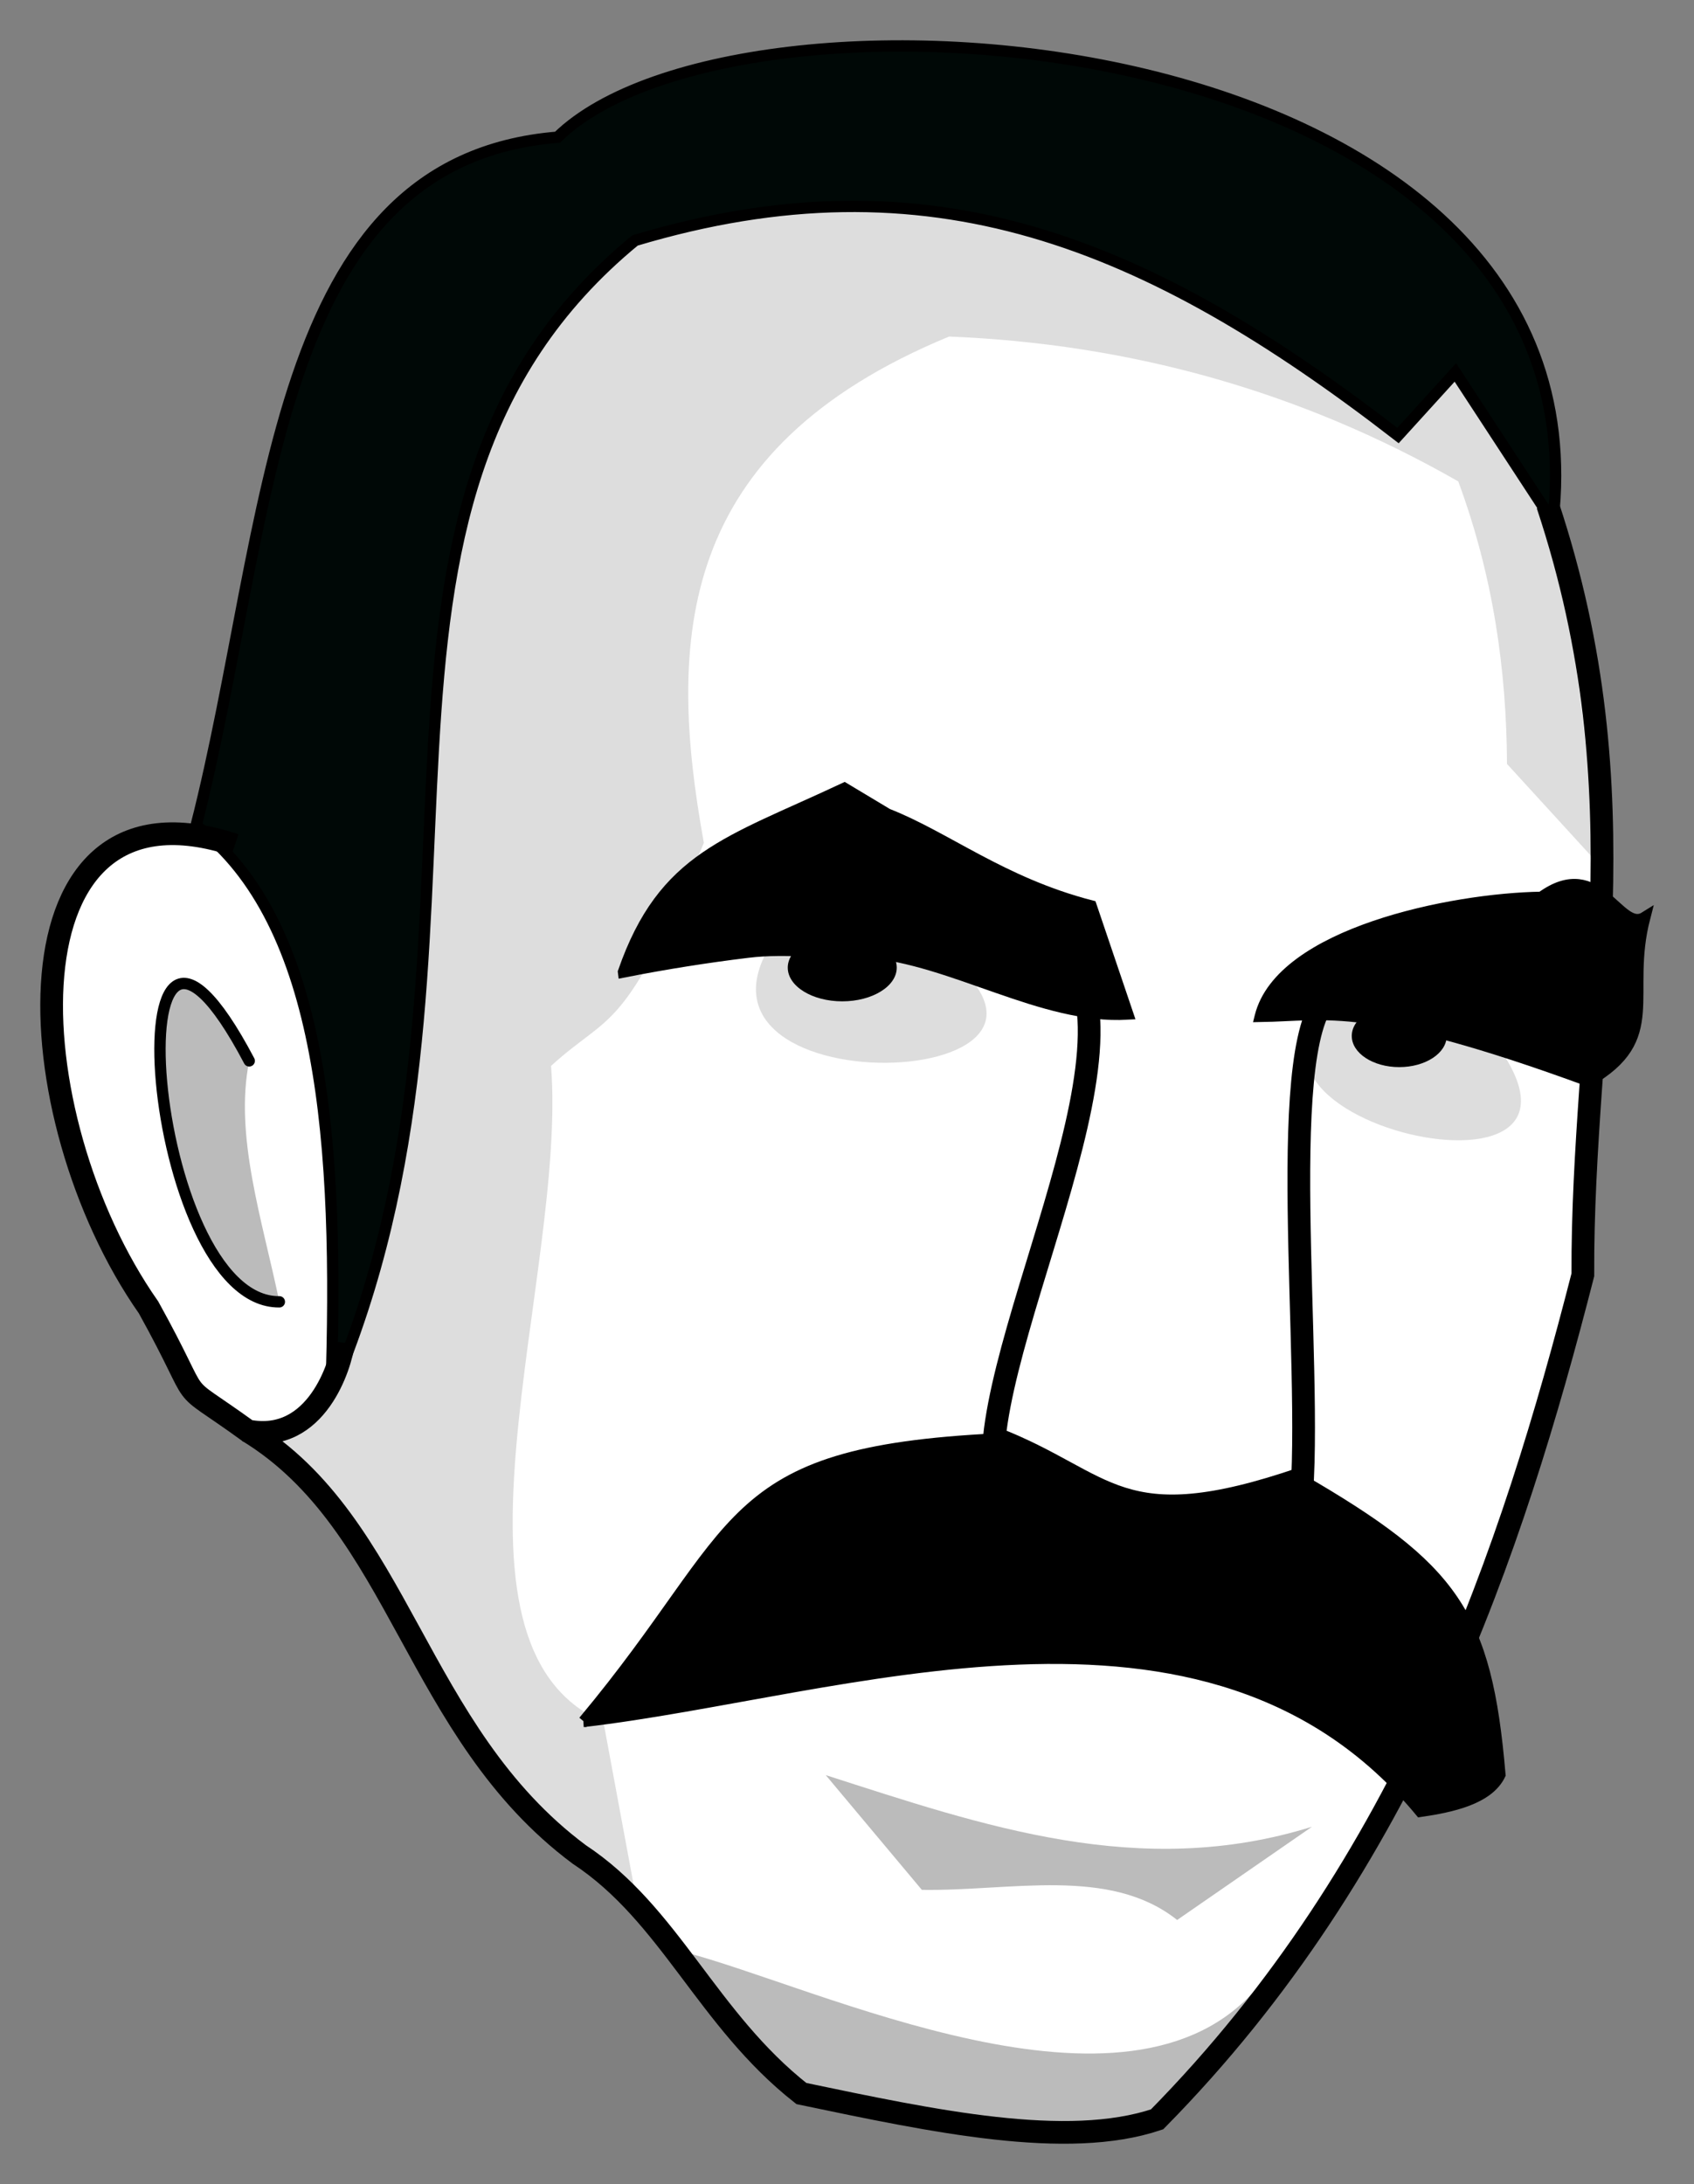 <?xml version="1.0" encoding="UTF-8" standalone="no"?>
<!-- Created with Inkscape (http://www.inkscape.org/) -->

<svg
   xmlns:dc="http://purl.org/dc/elements/1.1/"
   xmlns:cc="http://creativecommons.org/ns#"
   xmlns:rdf="http://www.w3.org/1999/02/22-rdf-syntax-ns#"
   xmlns:svg="http://www.w3.org/2000/svg"
   xmlns="http://www.w3.org/2000/svg"
   xmlns:sodipodi="http://sodipodi.sourceforge.net/DTD/sodipodi-0.dtd"
   xmlns:inkscape="http://www.inkscape.org/namespaces/inkscape"
   width="42.091mm"
   height="54.27mm"
   viewBox="0 0 149.142 192.295"
   id="svg2"
   version="1.1"
   inkscape:version="0.92.2 5c3e80d, 2017-08-06"
   sodipodi:docname="logo_bw_bg.svg"
   style="enable-background:new"
   inkscape:export-filename="/home/georg/CTF/logo/logo_green.png"
   inkscape:export-xdpi="179"
   inkscape:export-ydpi="179">
  <rect x="0" y="0" width="149.142" height="192.295" fill="#808080" stroke="none"/>
  <defs
     id="defs4" />
  <sodipodi:namedview
     id="base"
     pagecolor="#ffffff"
     bordercolor="#666666"
     borderopacity="1.0"
     inkscape:pageopacity="0.0"
     inkscape:pageshadow="2"
     inkscape:zoom="3.959798"
     inkscape:cx="42.782791"
     inkscape:cy="103.77405"
     inkscape:document-units="px"
     inkscape:current-layer="layer1"
     showgrid="false"
     inkscape:window-width="1920"
     inkscape:window-height="1121"
     inkscape:window-x="0"
     inkscape:window-y="0"
     inkscape:window-maximized="1"
     fit-margin-top="1"
     fit-margin-left="1"
     fit-margin-right="1"
     fit-margin-bottom="1"
     inkscape:pagecheckerboard="true" />
  <g
     inkscape:groupmode="layer"
     id="layer1"
     inkscape:label="bg"
     style="display:inline">
    <path
       style="fill:#ffffff;fill-opacity:1;stroke:none;stroke-width:0.938px;stroke-linecap:butt;stroke-linejoin:miter;stroke-opacity:1"
       d="m 49.089,12.077 c 34.494,-4.337 70.387,-12.565 87.163,32.363 6.526,14.636 5.39,40.381 3.103,67.794 -7.777,42.615 -31.695,69.974 -37.486,74.347 -9.93,1.275 -20.496,0.008 -31.315,-2.273 L 56.034,167.262 C 41.52,159.943 39.961,143.963 21.825,125.991 L 16.741,122.317 10.212,110.263 C 0.684,92.709 1.351,72.808 17.269,72.687 23.271,41.368 30.354,12.661 49.089,12.077"
       id="path4550"
       inkscape:connector-curvature="0"
       sodipodi:nodetypes="ccccccccccc" />
  </g>
  <g
     inkscape:groupmode="layer"
     id="layer8"
     inkscape:label="shadow"
     style="display:inline;opacity:1"
     transform="translate(-245.118,-60.266)">
    <path
       style="opacity:1;fill:#000000;fill-opacity:0.133;fill-rule:evenodd;stroke:none;stroke-width:1px;stroke-linecap:butt;stroke-linejoin:miter;stroke-opacity:0.133"
       d="m 385.878,136.361 -8.081,-8.839 c -0.043,-8.292 -1.224,-16.583 -4.293,-24.875 -14.08,-8.045 -29.063,-12.115 -44.826,-12.753 -24.04,9.928 -24.836,26.659 -21.592,44.573 -7,17.014 -8.199,14.843 -13.453,19.637 1.443,18.454 -11.086,50.99 4.614,57.766 l 2.904,15.657 c -11.561,-5.907 -21.994,-28.296 -31.368,-40.34 13.366,-10.928 0.166,-36.291 11.422,-41.966 l 4.668,-57.727 27.779,-14.647 33.335,5.051 31.315,14.142 c 4.519,14.773 6.007,29.547 7.576,44.32 z"
       id="path4199"
       inkscape:connector-curvature="0"
       sodipodi:nodetypes="ccccccccccccccc" />
    <path
       style="display:inline;opacity:1;fill:#000000;fill-opacity:0.267;fill-rule:evenodd;stroke:none;stroke-width:1px;stroke-linecap:round;stroke-linejoin:miter;stroke-opacity:0.267;enable-background:new"
       d="m 267.059,153.66 c -12.383,-23.491 -9.095,21.327 2.652,21.213 -1.496,-7.207 -3.986,-14.635 -2.652,-21.213 z"
       id="path4156-9"
       inkscape:connector-curvature="0"
       sodipodi:nodetypes="ccc" />
    <path
       style="opacity:1;fill:#000000;fill-opacity:0.267;fill-rule:evenodd;stroke:none;stroke-width:1px;stroke-linecap:butt;stroke-linejoin:miter;stroke-opacity:1"
       d="m 305.192,232.073 c 11.994,3.094 39.261,16.542 50.634,3.157 l -8.839,11.238 c -10.955,2.519 -22.575,-0.919 -32.577,-2.525 z"
       id="path4259"
       inkscape:connector-curvature="0"
       sodipodi:nodetypes="ccccc" />
    <path
       style="opacity:1;fill:#000000;fill-opacity:0.267;fill-rule:evenodd;stroke:none;stroke-width:1px;stroke-linecap:butt;stroke-linejoin:miter;stroke-opacity:0.267"
       d="m 326.279,226.644 c 7.795,0.126 16.526,-2.087 22.476,2.652 l 11.869,-8.207 c -15.159,4.719 -28.955,-0.1 -42.805,-4.546 z"
       id="path4261"
       inkscape:connector-curvature="0"
       sodipodi:nodetypes="ccccc" />
  </g>
  <g
     inkscape:groupmode="layer"
     id="layer11"
     inkscape:label="nose"
     style="display:inline"
     transform="translate(-245.118,-60.266)">
    <path
       transform="translate(0,-308.268)"
       style="display:inline;opacity:1;fill:none;fill-rule:evenodd;stroke:#000000;stroke-width:2;stroke-linecap:butt;stroke-linejoin:miter;stroke-miterlimit:4;stroke-dasharray:none;stroke-opacity:1;enable-background:new"
       d="m 333.603,450.059 c 16.44,1.637 0.607,30.245 -0.947,45.078 10.038,3.864 10.88,9.131 27.148,3.536 0.644,-14.637 -2.814,-43.475 3.851,-43.058"
       id="path4177"
       inkscape:connector-curvature="0"
       sodipodi:nodetypes="cccc" />
  </g>
  <g
     inkscape:groupmode="layer"
     id="layer2"
     inkscape:label="Face"
     style="display:inline"
     transform="translate(-245.118,-368.533)">
    <path
       style="display:inline;opacity:1;fill:#000806;fill-opacity:1;fill-rule:evenodd;stroke:#000000;stroke-width:1px;stroke-linecap:butt;stroke-linejoin:miter;stroke-opacity:1;enable-background:new"
       d="m 262.387,441.22 c 11.265,8.547 12.602,28.125 11.869,50.003 16.939,-39.438 -1.832,-78.004 26.769,-101.52 25.883,-7.748 45.037,0.048 67.175,17.173 l 5.051,-5.556 8.586,13.132 c 5.037,-43.998 -71.438,-49.648 -87.631,-33.84 -25.442,2.079 -25.03,33.908 -31.82,60.609 z"
       id="path4153"
       inkscape:connector-curvature="0"
       sodipodi:nodetypes="cccccccc" />
    <path
       style="display:inline;opacity:1;fill:#000000;fill-opacity:1;fill-rule:evenodd;stroke:#000000;stroke-width:1px;stroke-linecap:butt;stroke-linejoin:miter;stroke-opacity:1;enable-background:new"
       d="m 296.508,520.079 c 22.715,-2.63 54.932,-14.667 73.666,7.918 2.754,-0.401 5.968,-1.099 6.995,-3.227 -1.209,-14.195 -4.089,-18.184 -17.525,-25.98 -8.967,5.926 -19.635,1.093 -26.786,-3.571 -24.536,1.201 -22.006,7.689 -36.349,24.86 z"
       id="path4161"
       inkscape:connector-curvature="0"
       sodipodi:nodetypes="cccccc" />
    <path
       style="display:inline;opacity:1;fill:#000000;fill-opacity:0.133;fill-rule:evenodd;stroke:none;stroke-width:0;stroke-linecap:butt;stroke-linejoin:miter;stroke-miterlimit:4;stroke-dasharray:none;stroke-opacity:0.267;enable-background:new"
       d="m 312.895,451.827 c -9.055,15.18 36.036,12.59 11.872,-1.567 -3.394,-4.535 -1.984,-1.004 -11.872,1.567 z"
       id="path4171"
       inkscape:connector-curvature="0"
       sodipodi:nodetypes="ccc" />
    <ellipse
       style="color:#000000;display:inline;overflow:visible;visibility:visible;opacity:1;fill:#000000;fill-opacity:1;fill-rule:nonzero;stroke:none;stroke-width:0.3;stroke-linecap:round;stroke-linejoin:round;stroke-miterlimit:4;stroke-dasharray:none;stroke-dashoffset:0;stroke-opacity:1;marker:none;enable-background:accumulate"
       id="path4163"
       cx="319.271"
       cy="453.721"
       rx="4.798"
       ry="2.967" />
    <path
       style="display:inline;opacity:1;fill:#000000;fill-opacity:0.133;fill-rule:evenodd;stroke:none;stroke-width:0;stroke-linecap:butt;stroke-linejoin:miter;stroke-miterlimit:0;stroke-dasharray:none;stroke-opacity:0.267;enable-background:new"
       d="m 364.349,456.183 c -18.062,10.851 29.52,21.695 9.786,1.073 z"
       id="path4175"
       inkscape:connector-curvature="0"
       sodipodi:nodetypes="ccc" />
    <ellipse
       style="color:#000000;display:inline;overflow:visible;visibility:visible;opacity:1;fill:#000000;fill-opacity:1;fill-rule:nonzero;stroke:none;stroke-width:0.3;stroke-linecap:round;stroke-linejoin:round;stroke-miterlimit:4;stroke-dasharray:none;stroke-dashoffset:0;stroke-opacity:1;marker:none;enable-background:accumulate"
       id="path4165"
       cx="368.308"
       cy="459.734"
       rx="4.179"
       ry="2.745" />
    <path
       style="display:inline;opacity:1;fill:#000000;fill-opacity:1;fill-rule:evenodd;stroke:#000000;stroke-width:1px;stroke-linecap:butt;stroke-linejoin:miter;stroke-opacity:1;enable-background:new"
       d="m 300.015,454.099 c 3.695,-0.726 7.323,-1.301 10.928,-1.739 3.605,-0.437 6.83,0.157 10.433,-0.017 7.636,0.6 15.481,5.902 23.026,5.464 l -3.224,-9.518 c -7.82,-2.02 -12.764,-6.061 -17.93,-8.081 l -3.788,-2.273 c -10.221,4.804 -15.91,6.01 -19.445,16.162 z"
       id="path4155"
       inkscape:connector-curvature="0"
       sodipodi:nodetypes="cscccccc" />
    <path
       style="display:inline;opacity:1;fill:#000000;fill-opacity:1;fill-rule:evenodd;stroke:#000000;stroke-width:1px;stroke-linecap:butt;stroke-linejoin:miter;stroke-opacity:1;enable-background:new"
       d="m 356.079,458.014 c 5.837,-0.088 9.383,-1.48 28.916,5.682 6.566,-3.774 3.139,-7.509 4.924,-14.395 -2.284,1.423 -3.963,-5.511 -9.091,-1.768 -7.964,0.122 -22.93,3.204 -24.749,10.48 z"
       id="path4157"
       inkscape:connector-curvature="0"
       sodipodi:nodetypes="ccccc" />
  </g>
  <g
     inkscape:groupmode="layer"
     id="layer3"
     inkscape:label="head"
     style="display:inline"
     transform="translate(-245.118,-368.533)">
    <path
       style="display:inline;opacity:1;fill:none;fill-rule:evenodd;stroke:#000000;stroke-width:2;stroke-linecap:butt;stroke-linejoin:miter;stroke-miterlimit:4;stroke-dasharray:none;stroke-opacity:1;enable-background:new"
       d="m 265.796,442.925 c -20.741,-6.9 -19.438,23.828 -7.6,40.708 5.247,9.472 1.865,5.906 8.736,10.872 6.065,1.186 8.206,-5.87 8.428,-7.766"
       id="path4201"
       inkscape:connector-curvature="0"
       sodipodi:nodetypes="cccc" />
    <path
       style="display:inline;opacity:1;fill:none;fill-rule:evenodd;stroke:#000000;stroke-width:2;stroke-linecap:butt;stroke-linejoin:miter;stroke-miterlimit:4;stroke-dasharray:none;stroke-opacity:1;enable-background:new"
       d="m 266.943,494.525 c 13.46,8.203 14.671,26.463 29.167,37.264 8.008,5.272 11.246,14.512 19.563,21.053 11.659,2.436 23.369,4.942 31.315,2.273 22.143,-22.461 31.288,-50.152 37.486,-74.347 -0.093,-22.162 5.467,-41.999 -3.103,-67.794"
       id="path4203"
       inkscape:connector-curvature="0"
       sodipodi:nodetypes="cccccc" />
    <path
       style="fill:none;fill-rule:evenodd;stroke:#000000;stroke-width:1px;stroke-linecap:round;stroke-linejoin:miter;stroke-opacity:1"
       d="m 267.059,461.928 c -12.383,-23.491 -9.095,21.327 2.652,21.213"
       id="path4156"
       inkscape:connector-curvature="0"
       sodipodi:nodetypes="cc" />
  </g>
</svg>
